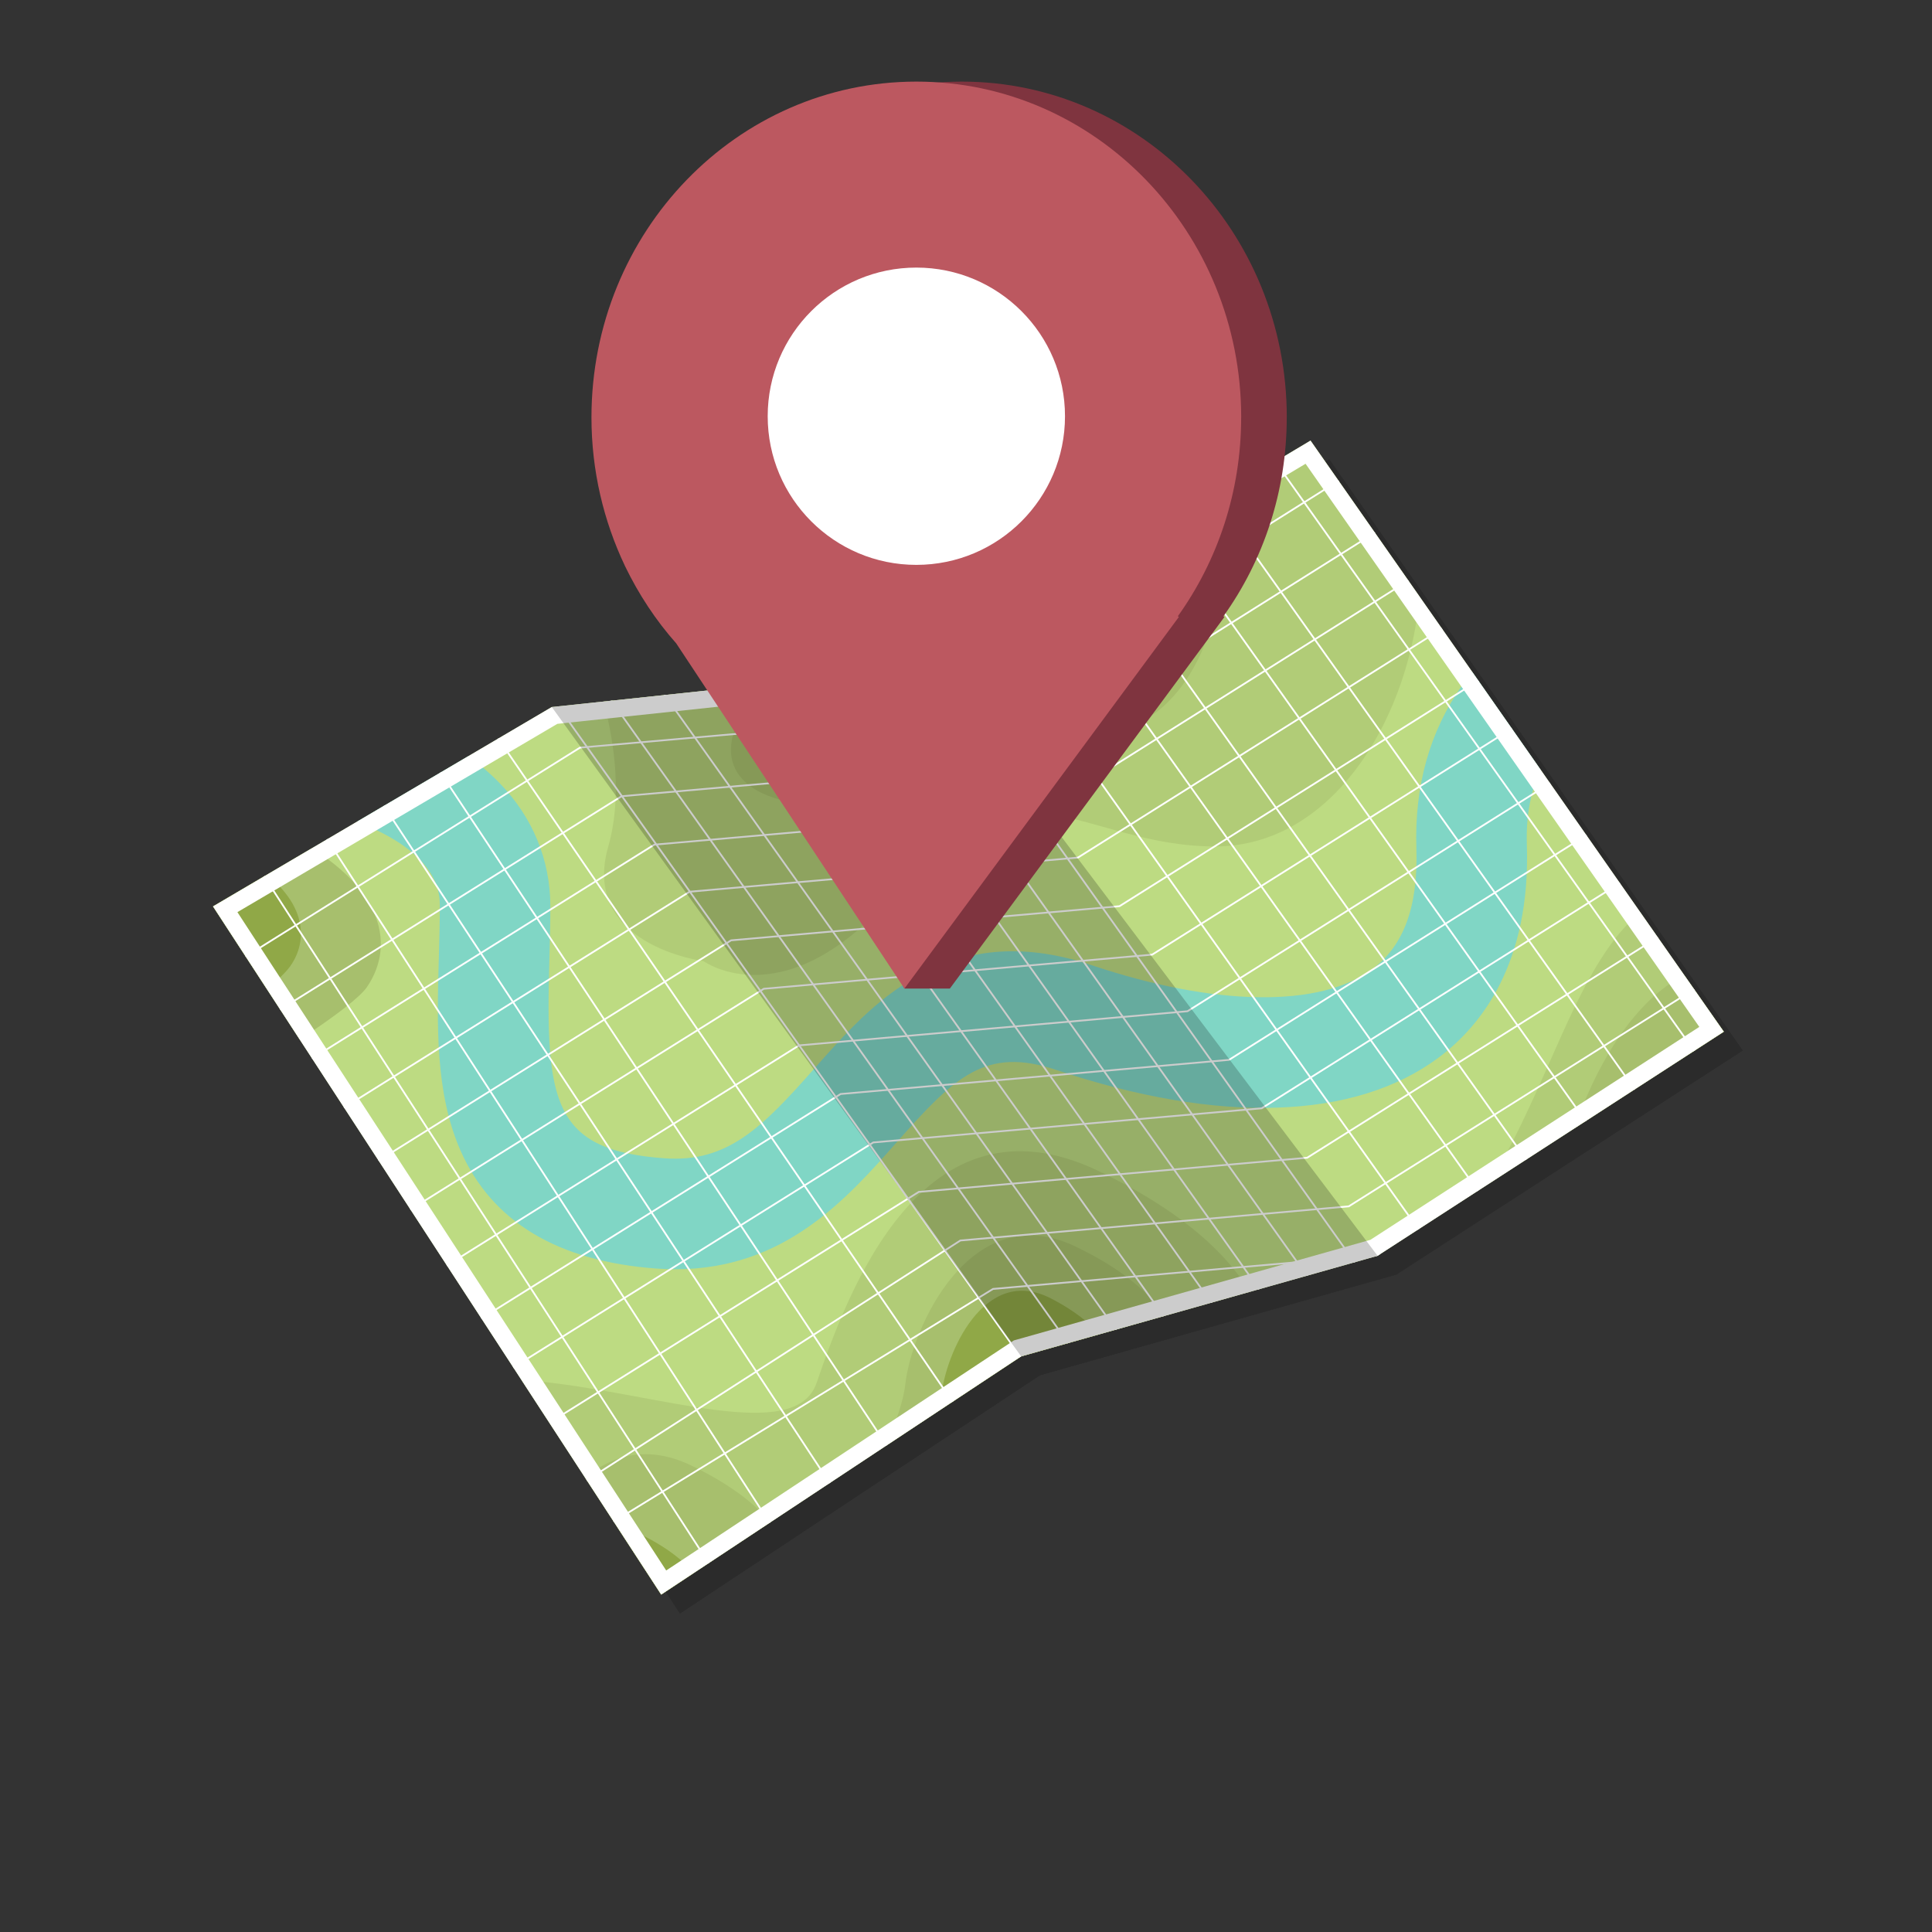 <?xml version="1.0"?>
<svg width="500" height="500" xmlns="http://www.w3.org/2000/svg" xmlns:svg="http://www.w3.org/2000/svg" xmlns:xlink="http://www.w3.org/1999/xlink" enable-background="new 0 0 500 500" version="1.1" xml:space="preserve">
 <rect width="100%" height="100%" fill="#333333" stroke="none"/>
 <g class="layer">
  <title>Layer 1</title>
  <g id="svg_369">
   <g id="svg_92" opacity="0.15">
    <g id="svg_93">
     <defs>
      <polygon id="SVGID_00000161631160599971025370000009663618084133163156_" points="59.988,239.442 175.976,417.534         269.132,355.887 361.375,329.858 450.976,271.864 344.022,118.887 246.3,177.338 147.664,187.841       "/>
     </defs>
     <clipPath id="SVGID_00000039116518441236164560000009302330182487989907_">
      <use id="svg_94" overflow="visible" xlink:href="#SVGID_00000161631160599971025370000009663618084133163156_"/>
     </clipPath>
    </g>
    <g id="svg_95">
     <defs>
      <polygon id="SVGID_00000157997599486224234300000015744572613233534384_" points="59.988,239.442 175.976,417.534         269.132,355.887 361.375,329.858 450.976,271.864 344.022,118.887 246.3,177.338 147.664,187.841       "/>
     </defs>
     <clipPath id="SVGID_00000053517895827804940250000003254407771482974619_">
      <use id="svg_96" overflow="visible" xlink:href="#SVGID_00000157997599486224234300000015744572613233534384_"/>
     </clipPath>
     <polygon clip-path="url(#SVGID_00000053517895827804940250000003254407771482974619_)" id="svg_97" points="59.988,239.442        175.976,417.534 269.132,355.887 361.375,329.858 450.976,271.864 344.022,118.887 246.3,177.338 147.664,187.841      "/>
     <path clip-path="url(#SVGID_00000053517895827804940250000003254407771482974619_)" d="m179.72,333.34c-1.58,0 -3.19,-0.06 -4.85,-0.17c-25.63,-1.83 -42.74,-12.12 -50.85,-30.59c-6.58,-14.99 -6.08,-32.73 -5.59,-49.89c0.12,-4.38 0.25,-8.92 0.25,-13.25c0,-3.22 0,-13.04 -19.78,-21.26c-12.46,-5.17 -25.49,-6.5 -25.62,-6.51l2.71,-28.48c0.68,0.06 16.87,1.64 33.22,8.3c10.32,4.2 18.71,9.59 24.94,16.03c8.6,8.88 13.14,19.92 13.14,31.92c0,4.74 -0.13,9.48 -0.26,14.06c-1.05,36.96 1.04,49.07 29.87,51.13c16.27,1.16 25.28,-8.04 38.64,-23.15c7.88,-8.91 16.02,-18.12 27.04,-24.14c13.52,-7.38 28.17,-8.26 44.8,-2.69c31.96,10.7 59.13,11.07 72.68,0.99c8.14,-6.07 11.85,-16.29 11.36,-31.25c-0.54,-16.13 3.46,-30.34 11.88,-42.23c6.63,-9.35 15.87,-17.06 27.46,-22.88c18.68,-9.4 37.54,-10.77 38.34,-10.83l1.93,28.55l0.05,-0.01c-0.15,0.01 -14.56,1.16 -28.11,8.17c-16.02,8.3 -23.53,20.82 -22.96,38.28c1.02,30.74 -11.87,46.95 -22.86,55.14c-21.69,16.15 -56.79,17.29 -98.86,3.2c-18.34,-6.15 -26.34,1.72 -41.31,18.65c-13.04,14.75 -29.1,32.91 -57.26,32.91z" id="svg_98"/>
     <path clip-path="url(#SVGID_00000053517895827804940250000003254407771482974619_)" d="m154.97,169.12c0,0 14.4,29.99 7.31,54.8c-7.31,25.57 24.66,29.68 24.66,29.68s21.92,15.98 51.14,-19.64c29.23,-35.62 46.89,-10.04 81.28,-10.04c38.36,0 60.99,-53.08 50.94,-94.17c-10.05,-41.1 -56.42,-45.57 -56.42,-45.57l-158.91,84.94z" id="svg_99" opacity="0.5"/>
     <path clip-path="url(#SVGID_00000053517895827804940250000003254407771482974619_)" d="m190.3,161.79c0,0 8.62,17.96 4.38,32.81c-4.38,15.32 14.76,17.78 14.76,17.78s13.13,9.57 30.63,-11.76c17.5,-21.33 28.07,-6.02 48.67,-6.02c22.96,0 36.51,-31.77 30.5,-56.38c-6.02,-24.61 -33.78,-27.28 -33.78,-27.28l-95.16,50.85z" id="svg_100"/>
     <path clip-path="url(#SVGID_00000053517895827804940250000003254407771482974619_)" d="m216.16,139.44c0,0 -6.39,43.38 18.27,41.55c24.66,-1.83 59.36,1.83 62.1,-35.62c2.74,-37.44 -45.66,-34.43 -45.66,-34.43l-34.71,28.5z" id="svg_101"/>
     <path clip-path="url(#SVGID_00000053517895827804940250000003254407771482974619_)" d="m271.01,410.23c0,0 -167.4,32.58 -171.75,12.61c-24.61,-113.07 105.94,-28.14 116.93,-60.08c7.91,-23.02 27.37,-76.74 73.04,-54.82c45.66,21.92 51.14,49.15 38.35,67.95c-12.78,18.81 -56.57,34.34 -56.57,34.34z" id="svg_102" opacity="0.5"/>
     <path clip-path="url(#SVGID_00000053517895827804940250000003254407771482974619_)" d="m211.59,427.58c0,0 26,-49.8 27.54,-64.29c1.54,-14.48 16.84,-48.9 44.16,-35.79c27.32,13.12 30.6,29.41 22.95,40.66c-7.19,10.58 -84.71,53.92 -94.65,59.42z" id="svg_103"/>
     <path clip-path="url(#SVGID_00000053517895827804940250000003254407771482974619_)" d="m112.05,484.2c0,0 25.99,-49.8 27.53,-64.28c1.54,-14.48 16.84,-48.91 44.16,-35.79c27.32,13.11 30.6,29.4 22.95,40.65c-7.19,10.59 -84.71,53.93 -94.64,59.42z" id="svg_104"/>
     <path clip-path="url(#SVGID_00000053517895827804940250000003254407771482974619_)" d="m5.19,319.71c0,0 25.99,-49.8 27.53,-64.29c1.54,-14.48 16.84,-48.9 44.16,-35.79c27.33,13.12 30.61,29.41 22.96,40.66c-7.2,10.59 -84.72,53.92 -94.65,59.42z" id="svg_105"/>
     <path clip-path="url(#SVGID_00000053517895827804940250000003254407771482974619_)" d="m269.93,383.5c0,0 -22.39,-7.6 -21.4,-17.67c0.99,-10.07 10.83,-34.01 28.41,-24.89c17.58,9.12 19.69,20.45 14.77,28.28c-4.93,7.82 -21.78,14.28 -21.78,14.28z" id="svg_106"/>
     <path clip-path="url(#SVGID_00000053517895827804940250000003254407771482974619_)" d="m58.66,268.51c0,0 -22.39,-7.6 -21.39,-17.67c0.99,-10.07 10.83,-34.01 28.4,-24.89c17.58,9.12 19.69,20.45 14.77,28.27c-4.92,7.83 -21.78,14.29 -21.78,14.29z" id="svg_107"/>
     <path clip-path="url(#SVGID_00000053517895827804940250000003254407771482974619_)" d="m164.9,445.14c0,0 -22.39,-7.6 -21.4,-17.67c0.99,-10.07 10.84,-34.01 28.41,-24.89c17.58,9.12 19.69,20.45 14.77,28.27c-4.93,7.83 -21.78,14.29 -21.78,14.29z" id="svg_108"/>
     <path clip-path="url(#SVGID_00000053517895827804940250000003254407771482974619_)" d="m467.64,337.58c0,0 -125.43,13.65 -104.44,1.33c49.32,-28.93 41.92,-112.11 91.99,-104.48c50.07,7.63 63.27,32.07 56.53,53.79c-6.73,21.72 -44.08,49.36 -44.08,49.36z" id="svg_109" opacity="0.5"/>
     <path clip-path="url(#SVGID_00000053517895827804940250000003254407771482974619_)" d="m462.68,316.59c0,0 -51.06,16.74 -53.81,2.44s16.39,-68.72 46.36,-64.16c29.96,4.57 37.85,19.19 33.82,32.19c-4.03,13 -26.37,29.53 -26.37,29.53z" id="svg_110"/>
     <path clip-path="url(#SVGID_00000053517895827804940250000003254407771482974619_)" d="m459.37,302.61c0,0 -20.17,-0.16 -21.69,-8.06c-1.53,-7.91 1,-28.59 17.57,-26.06c16.57,2.52 20.93,10.6 18.7,17.79s-14.58,16.33 -14.58,16.33z" id="svg_111"/>
     <polyline clip-path="url(#SVGID_00000053517895827804940250000003254407771482974619_)" fill="none" id="svg_112" points="       59.988,257.708 154.971,198.344 255.482,189.508 375.074,114.321      " stroke="#000000" stroke-miterlimit="10" stroke-width="0.46"/>
     <polyline clip-path="url(#SVGID_00000053517895827804940250000003254407771482974619_)" fill="none" id="svg_113" points="       70.744,270.29 165.726,210.926 266.238,202.09 385.83,126.903      " stroke="#000000" stroke-miterlimit="10" stroke-width="0.46"/>
     <polyline clip-path="url(#SVGID_00000053517895827804940250000003254407771482974619_)" fill="none" id="svg_114" points="       79.201,282.823 174.183,223.459 274.695,214.623 394.287,139.436      " stroke="#000000" stroke-miterlimit="10" stroke-width="0.46"/>
     <polyline clip-path="url(#SVGID_00000053517895827804940250000003254407771482974619_)" fill="none" id="svg_115" points="       88.332,295.004 183.315,235.639 283.826,226.803 403.419,151.616      " stroke="#000000" stroke-miterlimit="10" stroke-width="0.46"/>
     <polyline clip-path="url(#SVGID_00000053517895827804940250000003254407771482974619_)" fill="none" id="svg_116" points="       99.088,307.586 194.071,248.222 294.582,239.386 414.174,164.199      " stroke="#000000" stroke-miterlimit="10" stroke-width="0.46"/>
     <polyline clip-path="url(#SVGID_00000053517895827804940250000003254407771482974619_)" fill="none" id="svg_117" points="       107.545,320.119 202.528,260.755 303.039,251.919 422.632,176.732      " stroke="#000000" stroke-miterlimit="10" stroke-width="0.46"/>
     <polyline clip-path="url(#SVGID_00000053517895827804940250000003254407771482974619_)" fill="none" id="svg_118" points="       116.677,334.771 211.659,275.406 312.171,266.57 431.763,191.383      " stroke="#000000" stroke-miterlimit="10" stroke-width="0.46"/>
     <polyline clip-path="url(#SVGID_00000053517895827804940250000003254407771482974619_)" fill="none" id="svg_119" points="       127.432,347.353 222.415,287.989 322.926,279.153 442.519,203.966      " stroke="#000000" stroke-miterlimit="10" stroke-width="0.46"/>
     <polyline clip-path="url(#SVGID_00000053517895827804940250000003254407771482974619_)" fill="none" id="svg_120" points="       135.889,359.886 230.872,300.522 331.383,291.686 450.976,216.499      " stroke="#000000" stroke-miterlimit="10" stroke-width="0.46"/>
     <polyline clip-path="url(#SVGID_00000053517895827804940250000003254407771482974619_)" fill="none" id="svg_121" points="       147.664,372.682 242.647,313.318 343.158,304.482 462.751,229.295      " stroke="#000000" stroke-miterlimit="10" stroke-width="0.46"/>
     <polyline clip-path="url(#SVGID_00000053517895827804940250000003254407771482974619_)" fill="none" id="svg_122" points="       153.338,390.162 253.402,325.901 353.914,317.065 473.506,241.878      " stroke="#000000" stroke-miterlimit="10" stroke-width="0.46"/>
     <polyline clip-path="url(#SVGID_00000053517895827804940250000003254407771482974619_)" fill="none" id="svg_123" points="       156.328,403.158 261.859,338.434 362.371,329.598 481.963,254.411      " stroke="#000000" stroke-miterlimit="10" stroke-width="0.46"/>
     <line clip-path="url(#SVGID_00000053517895827804940250000003254407771482974619_)" fill="none" id="svg_124" stroke="#000000" stroke-miterlimit="10" stroke-width="0.46" x1="68.21" x2="196.98" y1="223.92" y2="422.84"/>
     <line clip-path="url(#SVGID_00000053517895827804940250000003254407771482974619_)" fill="none" id="svg_125" stroke="#000000" stroke-miterlimit="10" stroke-width="0.46" x1="83.28" x2="212.05" y1="212.4" y2="411.33"/>
     <line clip-path="url(#SVGID_00000053517895827804940250000003254407771482974619_)" fill="none" id="svg_126" stroke="#000000" stroke-miterlimit="10" stroke-width="0.46" x1="95.49" x2="230.77" y1="200.19" y2="405.66"/>
     <line clip-path="url(#SVGID_00000053517895827804940250000003254407771482974619_)" fill="none" id="svg_127" stroke="#000000" stroke-miterlimit="10" stroke-width="0.46" x1="107.71" x2="241.73" y1="187.97" y2="390.13"/>
     <line clip-path="url(#SVGID_00000053517895827804940250000003254407771482974619_)" fill="none" id="svg_128" stroke="#000000" stroke-miterlimit="10" stroke-width="0.46" x1="119.93" x2="263.65" y1="175.75" y2="385.57"/>
     <line clip-path="url(#SVGID_00000053517895827804940250000003254407771482974619_)" fill="none" id="svg_129" stroke="#000000" stroke-miterlimit="10" stroke-width="0.46" x1="132.14" x2="277.35" y1="163.54" y2="367.76"/>
     <line clip-path="url(#SVGID_00000053517895827804940250000003254407771482974619_)" fill="none" id="svg_130" stroke="#000000" stroke-miterlimit="10" stroke-width="0.46" x1="147.66" x2="292.87" y1="164.5" y2="368.72"/>
     <line clip-path="url(#SVGID_00000053517895827804940250000003254407771482974619_)" fill="none" id="svg_131" stroke="#000000" stroke-miterlimit="10" stroke-width="0.46" x1="163.19" x2="308.39" y1="165.47" y2="369.69"/>
     <line clip-path="url(#SVGID_00000053517895827804940250000003254407771482974619_)" fill="none" id="svg_132" stroke="#000000" stroke-miterlimit="10" stroke-width="0.46" x1="178.71" x2="323.91" y1="166.43" y2="370.65"/>
     <line clip-path="url(#SVGID_00000053517895827804940250000003254407771482974619_)" fill="none" id="svg_133" stroke="#000000" stroke-miterlimit="10" stroke-width="0.46" x1="194.22" x2="339.43" y1="167.39" y2="371.62"/>
     <line clip-path="url(#SVGID_00000053517895827804940250000003254407771482974619_)" fill="none" id="svg_134" stroke="#000000" stroke-miterlimit="10" stroke-width="0.46" x1="209.75" x2="354.95" y1="168.36" y2="372.58"/>
     <line clip-path="url(#SVGID_00000053517895827804940250000003254407771482974619_)" fill="none" id="svg_135" stroke="#000000" stroke-miterlimit="10" stroke-width="0.46" x1="225.27" x2="370.47" y1="169.32" y2="373.55"/>
     <line clip-path="url(#SVGID_00000053517895827804940250000003254407771482974619_)" fill="none" id="svg_136" stroke="#000000" stroke-miterlimit="10" stroke-width="0.46" x1="240.79" x2="385.99" y1="170.29" y2="374.51"/>
     <line clip-path="url(#SVGID_00000053517895827804940250000003254407771482974619_)" fill="none" id="svg_137" stroke="#000000" stroke-miterlimit="10" stroke-width="0.46" x1="249.98" x2="395.19" y1="151.49" y2="355.71"/>
     <line clip-path="url(#SVGID_00000053517895827804940250000003254407771482974619_)" fill="none" id="svg_138" stroke="#000000" stroke-miterlimit="10" stroke-width="0.46" x1="264.87" x2="410.07" y1="140.81" y2="345.03"/>
     <line clip-path="url(#SVGID_00000053517895827804940250000003254407771482974619_)" fill="none" id="svg_139" stroke="#000000" stroke-miterlimit="10" stroke-width="0.46" x1="281.33" x2="426.54" y1="138.31" y2="342.53"/>
     <line clip-path="url(#SVGID_00000053517895827804940250000003254407771482974619_)" fill="none" id="svg_140" stroke="#000000" stroke-miterlimit="10" stroke-width="0.46" x1="296.21" x2="441.42" y1="127.63" y2="331.85"/>
     <line clip-path="url(#SVGID_00000053517895827804940250000003254407771482974619_)" fill="none" id="svg_141" stroke="#000000" stroke-miterlimit="10" stroke-width="0.46" x1="309" x2="454.2" y1="119.52" y2="323.75"/>
     <line clip-path="url(#SVGID_00000053517895827804940250000003254407771482974619_)" fill="none" id="svg_142" stroke="#000000" stroke-miterlimit="10" stroke-width="0.46" x1="323.88" x2="469.08" y1="108.84" y2="313.07"/>
    </g>
    <path d="m342.74,124.88l101.9,145.75l-85.13,55.1l-91.59,25.84l-0.68,0.19l-0.58,0.39l-89.39,59.16l-110.97,-170.38l82.8,-48.74l97.68,-10.4l0.97,-0.1l0.85,-0.51l94.14,-56.3m1.28,-5.99l-97.72,58.45l-98.64,10.5l-87.67,51.6l115.99,178.09l93.15,-61.64l92.25,-26.03l89.6,-58l-106.96,-152.97l0,0z" id="svg_143"/>
    <polygon id="svg_144" opacity="0.2" points="269.132,355.887 361.375,329.858 246.3,177.338 147.664,187.841     "/>
    <g id="svg_145">
     <defs>
      <polygon id="SVGID_00000042006280198257072610000017668705617439750278_" points="59.988,239.442 175.976,417.534         269.132,355.887 361.375,329.858 450.976,271.864 344.022,118.887 246.3,177.338 147.664,187.841       "/>
     </defs>
     <clipPath id="SVGID_00000029768277305760265220000007376464132766347402_">
      <use id="svg_146" overflow="visible" xlink:href="#SVGID_00000042006280198257072610000017668705617439750278_"/>
     </clipPath>
    </g>
   </g>
   <g id="svg_147">
    <g id="svg_148">
     <g id="svg_149">
      <g id="svg_150">
       <defs>
        <polygon id="SVGID_00000158728062689807745000000009995346749393033396_" points="55.127,234.581 171.116,412.674           264.272,351.026 356.515,324.998 446.115,267.003 339.162,114.027 241.439,172.477 142.804,182.98         "/>
       </defs>
       <clipPath id="SVGID_00000130621932475709080370000009876916086890164622_">
        <use id="svg_151" overflow="visible" xlink:href="#SVGID_00000158728062689807745000000009995346749393033396_"/>
       </clipPath>
      </g>
     </g>
    </g>
    <g id="svg_152">
     <g id="svg_153">
      <g id="svg_154">
       <defs>
        <polygon id="SVGID_00000049180457716878031600000006622136664134173360_" points="55.127,234.581 171.116,412.674           264.272,351.026 356.515,324.998 446.115,267.003 339.162,114.027 241.439,172.477 142.804,182.98         "/>
       </defs>
       <clipPath id="SVGID_00000000186068753224529690000012054351534581979048_">
        <use id="svg_155" overflow="visible" xlink:href="#SVGID_00000049180457716878031600000006622136664134173360_"/>
       </clipPath>
       <polygon clip-path="url(#SVGID_00000000186068753224529690000012054351534581979048_)" fill="#BDDB82" id="svg_156" points="         55.127,234.581 171.116,412.674 264.272,351.026 356.515,324.998 446.115,267.003 339.162,114.027 241.439,172.477          142.804,182.98        "/>
       <g clip-path="url(#SVGID_00000000186068753224529690000012054351534581979048_)" id="svg_157">
        <path d="m174.86,328.48c-1.58,0 -3.19,-0.05 -4.85,-0.17c-25.63,-1.83 -42.74,-12.12 -50.85,-30.59c-6.58,-14.98 -6.07,-32.73 -5.59,-49.88c0.12,-4.39 0.25,-8.93 0.25,-13.26c0,-3.22 0,-13.04 -19.77,-21.26c-12.47,-5.17 -25.5,-6.5 -25.63,-6.51l2.71,-28.48c0.68,0.06 16.87,1.64 33.22,8.3c10.32,4.2 18.71,9.59 24.94,16.03c8.6,8.88 13.14,19.92 13.14,31.92c0,4.74 -0.13,9.48 -0.26,14.06c-1.05,36.96 1.04,49.08 29.87,51.13c16.27,1.16 25.28,-8.04 38.64,-23.15c7.88,-8.91 16.02,-18.12 27.04,-24.14c13.52,-7.38 28.17,-8.26 44.8,-2.69c31.96,10.71 59.13,11.08 72.68,0.99c8.14,-6.07 11.85,-16.29 11.36,-31.25c-0.53,-16.13 3.47,-30.33 11.89,-42.23c6.62,-9.35 15.86,-17.05 27.45,-22.88c18.69,-9.4 37.54,-10.77 38.34,-10.83l1.93,28.55l0.05,-0.01c-0.14,0.02 -14.56,1.16 -28.11,8.17c-16.02,8.3 -23.53,20.82 -22.96,38.28c1.02,30.74 -11.87,46.95 -22.86,55.14c-21.68,16.15 -56.79,17.29 -98.86,3.2c-18.34,-6.15 -26.34,1.72 -41.31,18.65c-13.04,14.75 -29.11,32.91 -57.26,32.91z" fill="#80D6C5" id="svg_158"/>
       </g>
       <path clip-path="url(#SVGID_00000000186068753224529690000012054351534581979048_)" d="m150.11,164.26c0,0 14.39,29.99 7.31,54.8c-7.31,25.57 24.66,29.68 24.66,29.68s21.91,15.98 51.14,-19.64c29.23,-35.62 46.89,-10.04 81.28,-10.04c38.36,0 60.99,-53.07 50.94,-94.17c-10.05,-41.1 -56.42,-45.57 -56.42,-45.57l-158.91,84.94z" fill="#A7BF6D" id="svg_159" opacity="0.5"/>
       <path clip-path="url(#SVGID_00000000186068753224529690000012054351534581979048_)" d="m185.44,156.93c0,0 8.62,17.96 4.38,32.81c-4.38,15.31 14.76,17.77 14.76,17.77s13.13,9.57 30.62,-11.75c17.5,-21.33 28.08,-6.02 48.67,-6.02c22.97,0 36.52,-31.77 30.5,-56.38c-6.01,-24.61 -33.78,-27.29 -33.78,-27.29l-95.15,50.86z" fill="#A7BF6D" id="svg_160"/>
       <path clip-path="url(#SVGID_00000000186068753224529690000012054351534581979048_)" d="m211.3,134.58c0,0 -6.39,43.38 18.27,41.55c24.66,-1.83 59.36,1.83 62.1,-35.62s-45.66,-34.43 -45.66,-34.43l-34.71,28.5z" fill="#90A847" id="svg_161"/>
       <path clip-path="url(#SVGID_00000000186068753224529690000012054351534581979048_)" d="m266.15,405.37c0,0 -167.4,32.58 -171.75,12.61c-24.61,-113.07 105.94,-28.14 116.93,-60.08c7.91,-23.02 27.37,-76.74 73.03,-54.82c45.67,21.92 51.15,49.15 38.36,67.95c-12.78,18.81 -56.57,34.34 -56.57,34.34z" fill="#A7BF6D" id="svg_162" opacity="0.5"/>
       <path clip-path="url(#SVGID_00000000186068753224529690000012054351534581979048_)" d="m206.73,422.72c0,0 26,-49.81 27.54,-64.29c1.54,-14.48 16.84,-48.9 44.16,-35.79c27.32,13.11 30.6,29.41 22.95,40.66c-7.19,10.58 -84.72,53.92 -94.65,59.42z" fill="#A7BF6D" id="svg_163"/>
       <path clip-path="url(#SVGID_00000000186068753224529690000012054351534581979048_)" d="m107.19,479.34c0,0 25.99,-49.8 27.53,-64.28c1.54,-14.48 16.84,-48.91 44.16,-35.8c27.32,13.12 30.6,29.41 22.95,40.66c-7.19,10.59 -84.71,53.93 -94.64,59.42z" fill="#A7BF6D" id="svg_164"/>
       <path clip-path="url(#SVGID_00000000186068753224529690000012054351534581979048_)" d="m0.33,314.85c0,0 25.99,-49.8 27.53,-64.29c1.54,-14.48 16.84,-48.9 44.17,-35.79c27.32,13.12 30.6,29.41 22.95,40.66c-7.2,10.58 -84.72,53.92 -94.65,59.42z" fill="#A7BF6D" id="svg_165"/>
       <path clip-path="url(#SVGID_00000000186068753224529690000012054351534581979048_)" d="m265.07,378.64c0,0 -22.39,-7.6 -21.4,-17.67c0.99,-10.07 10.83,-34.01 28.41,-24.89c17.58,9.12 19.69,20.45 14.76,28.28c-4.92,7.82 -21.77,14.28 -21.77,14.28z" fill="#90A847" id="svg_166"/>
       <path clip-path="url(#SVGID_00000000186068753224529690000012054351534581979048_)" d="m53.8,263.65c0,0 -22.39,-7.6 -21.4,-17.67c0.99,-10.07 10.84,-34.01 28.41,-24.89c17.58,9.12 19.69,20.45 14.77,28.27c-4.92,7.83 -21.78,14.29 -21.78,14.29z" fill="#90A847" id="svg_167"/>
       <path clip-path="url(#SVGID_00000000186068753224529690000012054351534581979048_)" d="m160.04,440.28c0,0 -22.39,-7.6 -21.4,-17.67c0.99,-10.07 10.83,-34.01 28.41,-24.89c17.58,9.12 19.69,20.45 14.77,28.27c-4.92,7.83 -21.78,14.29 -21.78,14.29z" fill="#90A847" id="svg_168"/>
       <path clip-path="url(#SVGID_00000000186068753224529690000012054351534581979048_)" d="m462.78,332.72c0,0 -125.43,13.65 -104.44,1.33c49.32,-28.93 41.91,-112.11 91.99,-104.48c50.07,7.63 63.27,32.07 56.53,53.79c-6.73,21.72 -44.08,49.36 -44.08,49.36z" fill="#A7BF6D" id="svg_169" opacity="0.5"/>
       <path clip-path="url(#SVGID_00000000186068753224529690000012054351534581979048_)" d="m457.82,311.73c0,0 -51.06,16.74 -53.81,2.44c-2.76,-14.3 16.39,-68.72 46.36,-64.16c29.96,4.57 37.85,19.19 33.82,32.19c-4.03,12.99 -26.37,29.53 -26.37,29.53z" fill="#A7BF6D" id="svg_170"/>
       <path clip-path="url(#SVGID_00000000186068753224529690000012054351534581979048_)" d="m454.51,297.75c0,0 -20.17,-0.16 -21.69,-8.06c-1.53,-7.91 1,-28.59 17.57,-26.06c16.57,2.52 20.93,10.61 18.7,17.79c-2.22,7.19 -14.58,16.33 -14.58,16.33z" fill="#90A847" id="svg_171"/>
       <polyline clip-path="url(#SVGID_00000000186068753224529690000012054351534581979048_)" fill="none" id="svg_172" points="         55.127,252.847 150.11,193.483 250.621,184.647 370.214,109.46        " stroke="#FFFFFF" stroke-miterlimit="10" stroke-width="0.46"/>
       <polyline clip-path="url(#SVGID_00000000186068753224529690000012054351534581979048_)" fill="none" id="svg_173" points="         65.883,265.43 160.866,206.066 261.377,197.23 380.97,122.043        " stroke="#FFFFFF" stroke-miterlimit="10" stroke-width="0.46"/>
       <polyline clip-path="url(#SVGID_00000000186068753224529690000012054351534581979048_)" fill="none" id="svg_174" points="         74.34,277.963 169.323,218.599 269.834,209.763 389.427,134.576        " stroke="#FFFFFF" stroke-miterlimit="10" stroke-width="0.46"/>
       <polyline clip-path="url(#SVGID_00000000186068753224529690000012054351534581979048_)" fill="none" id="svg_175" points="         83.472,290.143 178.454,230.779 278.966,221.943 398.558,146.756        " stroke="#FFFFFF" stroke-miterlimit="10" stroke-width="0.46"/>
       <polyline clip-path="url(#SVGID_00000000186068753224529690000012054351534581979048_)" fill="none" id="svg_176" points="         94.228,302.725 189.21,243.361 289.721,234.525 409.314,159.338        " stroke="#FFFFFF" stroke-miterlimit="10" stroke-width="0.46"/>
       <polyline clip-path="url(#SVGID_00000000186068753224529690000012054351534581979048_)" fill="none" id="svg_177" points="         102.684,315.259 197.667,255.895 298.178,247.058 417.771,171.871        " stroke="#FFFFFF" stroke-miterlimit="10" stroke-width="0.46"/>
       <polyline clip-path="url(#SVGID_00000000186068753224529690000012054351534581979048_)" fill="none" id="svg_178" points="         111.816,329.91 206.799,270.546 307.31,261.71 426.903,186.523        " stroke="#FFFFFF" stroke-miterlimit="10" stroke-width="0.46"/>
       <polyline clip-path="url(#SVGID_00000000186068753224529690000012054351534581979048_)" fill="none" id="svg_179" points="         122.572,342.492 217.554,283.128 318.066,274.292 437.658,199.105        " stroke="#FFFFFF" stroke-miterlimit="10" stroke-width="0.46"/>
       <polyline clip-path="url(#SVGID_00000000186068753224529690000012054351534581979048_)" fill="none" id="svg_180" points="         131.029,355.026 226.011,295.662 326.523,286.826 446.115,211.639        " stroke="#FFFFFF" stroke-miterlimit="10" stroke-width="0.46"/>
       <polyline clip-path="url(#SVGID_00000000186068753224529690000012054351534581979048_)" fill="none" id="svg_181" points="         142.804,367.822 237.786,308.458 338.298,299.622 457.89,224.435        " stroke="#FFFFFF" stroke-miterlimit="10" stroke-width="0.46"/>
       <polyline clip-path="url(#SVGID_00000000186068753224529690000012054351534581979048_)" fill="none" id="svg_182" points="         148.478,385.302 248.542,321.04 349.053,312.204 468.646,237.017        " stroke="#FFFFFF" stroke-miterlimit="10" stroke-width="0.46"/>
       <polyline clip-path="url(#SVGID_00000000186068753224529690000012054351534581979048_)" fill="none" id="svg_183" points="         151.467,398.298 256.999,333.573 357.51,324.737 477.103,249.55        " stroke="#FFFFFF" stroke-miterlimit="10" stroke-width="0.46"/>
       <line clip-path="url(#SVGID_00000000186068753224529690000012054351534581979048_)" fill="none" id="svg_184" stroke="#FFFFFF" stroke-miterlimit="10" stroke-width="0.46" x1="63.35" x2="192.12" y1="219.06" y2="417.98"/>
       <line clip-path="url(#SVGID_00000000186068753224529690000012054351534581979048_)" fill="none" id="svg_185" stroke="#FFFFFF" stroke-miterlimit="10" stroke-width="0.46" x1="78.42" x2="207.19" y1="207.54" y2="406.47"/>
       <line clip-path="url(#SVGID_00000000186068753224529690000012054351534581979048_)" fill="none" id="svg_186" stroke="#FFFFFF" stroke-miterlimit="10" stroke-width="0.46" x1="90.63" x2="225.91" y1="195.33" y2="400.8"/>
       <line clip-path="url(#SVGID_00000000186068753224529690000012054351534581979048_)" fill="none" id="svg_187" stroke="#FFFFFF" stroke-miterlimit="10" stroke-width="0.46" x1="102.85" x2="236.87" y1="183.11" y2="385.27"/>
       <line clip-path="url(#SVGID_00000000186068753224529690000012054351534581979048_)" fill="none" id="svg_188" stroke="#FFFFFF" stroke-miterlimit="10" stroke-width="0.46" x1="115.07" x2="258.79" y1="170.89" y2="380.71"/>
       <line clip-path="url(#SVGID_00000000186068753224529690000012054351534581979048_)" fill="none" id="svg_189" stroke="#FFFFFF" stroke-miterlimit="10" stroke-width="0.46" x1="127.28" x2="272.49" y1="158.68" y2="362.9"/>
       <line clip-path="url(#SVGID_00000000186068753224529690000012054351534581979048_)" fill="none" id="svg_190" stroke="#FFFFFF" stroke-miterlimit="10" stroke-width="0.46" x1="142.8" x2="288.01" y1="159.64" y2="363.86"/>
       <line clip-path="url(#SVGID_00000000186068753224529690000012054351534581979048_)" fill="none" id="svg_191" stroke="#FFFFFF" stroke-miterlimit="10" stroke-width="0.46" x1="158.32" x2="303.53" y1="160.6" y2="364.83"/>
       <line clip-path="url(#SVGID_00000000186068753224529690000012054351534581979048_)" fill="none" id="svg_192" stroke="#FFFFFF" stroke-miterlimit="10" stroke-width="0.46" x1="173.84" x2="319.05" y1="161.57" y2="365.79"/>
       <line clip-path="url(#SVGID_00000000186068753224529690000012054351534581979048_)" fill="none" id="svg_193" stroke="#FFFFFF" stroke-miterlimit="10" stroke-width="0.46" x1="189.37" x2="334.57" y1="162.53" y2="366.76"/>
       <line clip-path="url(#SVGID_00000000186068753224529690000012054351534581979048_)" fill="none" id="svg_194" stroke="#FFFFFF" stroke-miterlimit="10" stroke-width="0.46" x1="204.88" x2="350.09" y1="163.5" y2="367.72"/>
       <line clip-path="url(#SVGID_00000000186068753224529690000012054351534581979048_)" fill="none" id="svg_195" stroke="#FFFFFF" stroke-miterlimit="10" stroke-width="0.46" x1="220.41" x2="365.61" y1="164.46" y2="368.69"/>
       <line clip-path="url(#SVGID_00000000186068753224529690000012054351534581979048_)" fill="none" id="svg_196" stroke="#FFFFFF" stroke-miterlimit="10" stroke-width="0.46" x1="235.93" x2="381.13" y1="165.43" y2="369.65"/>
       <line clip-path="url(#SVGID_00000000186068753224529690000012054351534581979048_)" fill="none" id="svg_197" stroke="#FFFFFF" stroke-miterlimit="10" stroke-width="0.46" x1="245.12" x2="390.33" y1="146.63" y2="350.85"/>
       <line clip-path="url(#SVGID_00000000186068753224529690000012054351534581979048_)" fill="none" id="svg_198" stroke="#FFFFFF" stroke-miterlimit="10" stroke-width="0.46" x1="260" x2="405.21" y1="135.95" y2="340.17"/>
       <line clip-path="url(#SVGID_00000000186068753224529690000012054351534581979048_)" fill="none" id="svg_199" stroke="#FFFFFF" stroke-miterlimit="10" stroke-width="0.46" x1="276.47" x2="421.68" y1="133.45" y2="337.67"/>
       <line clip-path="url(#SVGID_00000000186068753224529690000012054351534581979048_)" fill="none" id="svg_200" stroke="#FFFFFF" stroke-miterlimit="10" stroke-width="0.46" x1="291.35" x2="436.56" y1="122.77" y2="326.99"/>
       <line clip-path="url(#SVGID_00000000186068753224529690000012054351534581979048_)" fill="none" id="svg_201" stroke="#FFFFFF" stroke-miterlimit="10" stroke-width="0.46" x1="304.13" x2="449.34" y1="114.66" y2="318.89"/>
       <line clip-path="url(#SVGID_00000000186068753224529690000012054351534581979048_)" fill="none" id="svg_202" stroke="#FFFFFF" stroke-miterlimit="10" stroke-width="0.46" x1="319.02" x2="464.22" y1="103.98" y2="308.21"/>
      </g>
     </g>
     <g id="svg_203">
      <path d="m337.88,120.02l101.9,145.74l-85.13,55.11l-91.59,25.84l-0.68,0.19l-0.58,0.39l-89.39,59.15l-110.97,-170.38l82.8,-48.73l97.67,-10.4l0.98,-0.1l0.85,-0.51l94.14,-56.3m1.28,-5.99l-97.72,58.45l-98.64,10.5l-87.67,51.6l115.99,178.09l93.15,-61.64l92.24,-26.03l89.61,-58l-106.96,-152.97l0,0z" fill="#FFFFFF" id="svg_204"/>
     </g>
     <polygon id="svg_205" opacity="0.2" points="264.272,351.026 356.515,324.998 241.439,172.477 142.804,182.98      "/>
    </g>
    <g id="svg_206">
     <g id="svg_207">
      <g id="svg_208">
       <defs>
        <polygon id="SVGID_00000078028543212386361080000016165854401700691336_" points="55.127,234.581 171.116,412.674           264.272,351.026 356.515,324.998 446.115,267.003 339.162,114.027 241.439,172.477 142.804,182.98         "/>
       </defs>
       <clipPath id="SVGID_00000005950121475181465870000003047876756688154503_" transform="translate(-51.562 105.938) translate(-47.812 166.875) translate(-6.562 229.688) translate(-34.688 59.062) translate(0 1.875) translate(-27.188 51.562) translate(-8.438 29.062) translate(-50.625 263.438) translate(-76.875 85.312) translate(-18.75 56.25) translate(389.063 -37.5) translate(0.938 0.938) translate(-18.75 121.875) translate(-34.688 67.5) translate(0.938 0.938) translate(0 0.938) translate(-24.375 18.75) translate(0 1) translate(0 1) translate(0 1) translate(-19.688 45.938) translate(-23.438 58.125) translate(0 40.312) translate(0 44.062) translate(47.812 -206.25) translate(-22.5 66.562) translate(-17.812 59.062) translate(1.875 0)">
        <use id="svg_209" overflow="visible" xlink:href="#SVGID_00000078028543212386361080000016165854401700691336_"/>
       </clipPath>
      </g>
     </g>
    </g>
   </g>
  </g>
  <g id="svg_214">
   <path d="m333.02,108.03c0,-48 -37.65,-86.91 -84.1,-86.91c-46.4,0 -84.05,38.9 -84.05,86.91c0,13.79 3.1,26.82 8.65,38.4l0,0l0.05,0.11c3.52,7.28 7.96,14.02 13.24,19.97l47.26,89.33l11.75,0l71.07,-96.18l-0.27,-0.17c10.31,-14.4 16.39,-32.22 16.39,-51.48z" fill="#7F343F" id="svg_215"/>
   <path d="m321.22,108.03c0,-48 -37.65,-86.91 -84.05,-86.91c-46.46,0 -84.1,38.9 -84.1,86.91c0,13.79 3.15,26.82 8.65,38.4l0,0l0.05,0.11c3.52,7.28 7.96,14.02 13.24,19.97l59.06,89.33l71.02,-96.18l-0.27,-0.17c10.31,-14.4 16.39,-32.22 16.39,-51.48z" fill="#BC5860" id="svg_216"/>
   <circle cx="237.15" cy="107.72" fill="#FFFFFF" id="svg_217" r="38.47"/>
  </g>
 </g>
</svg>